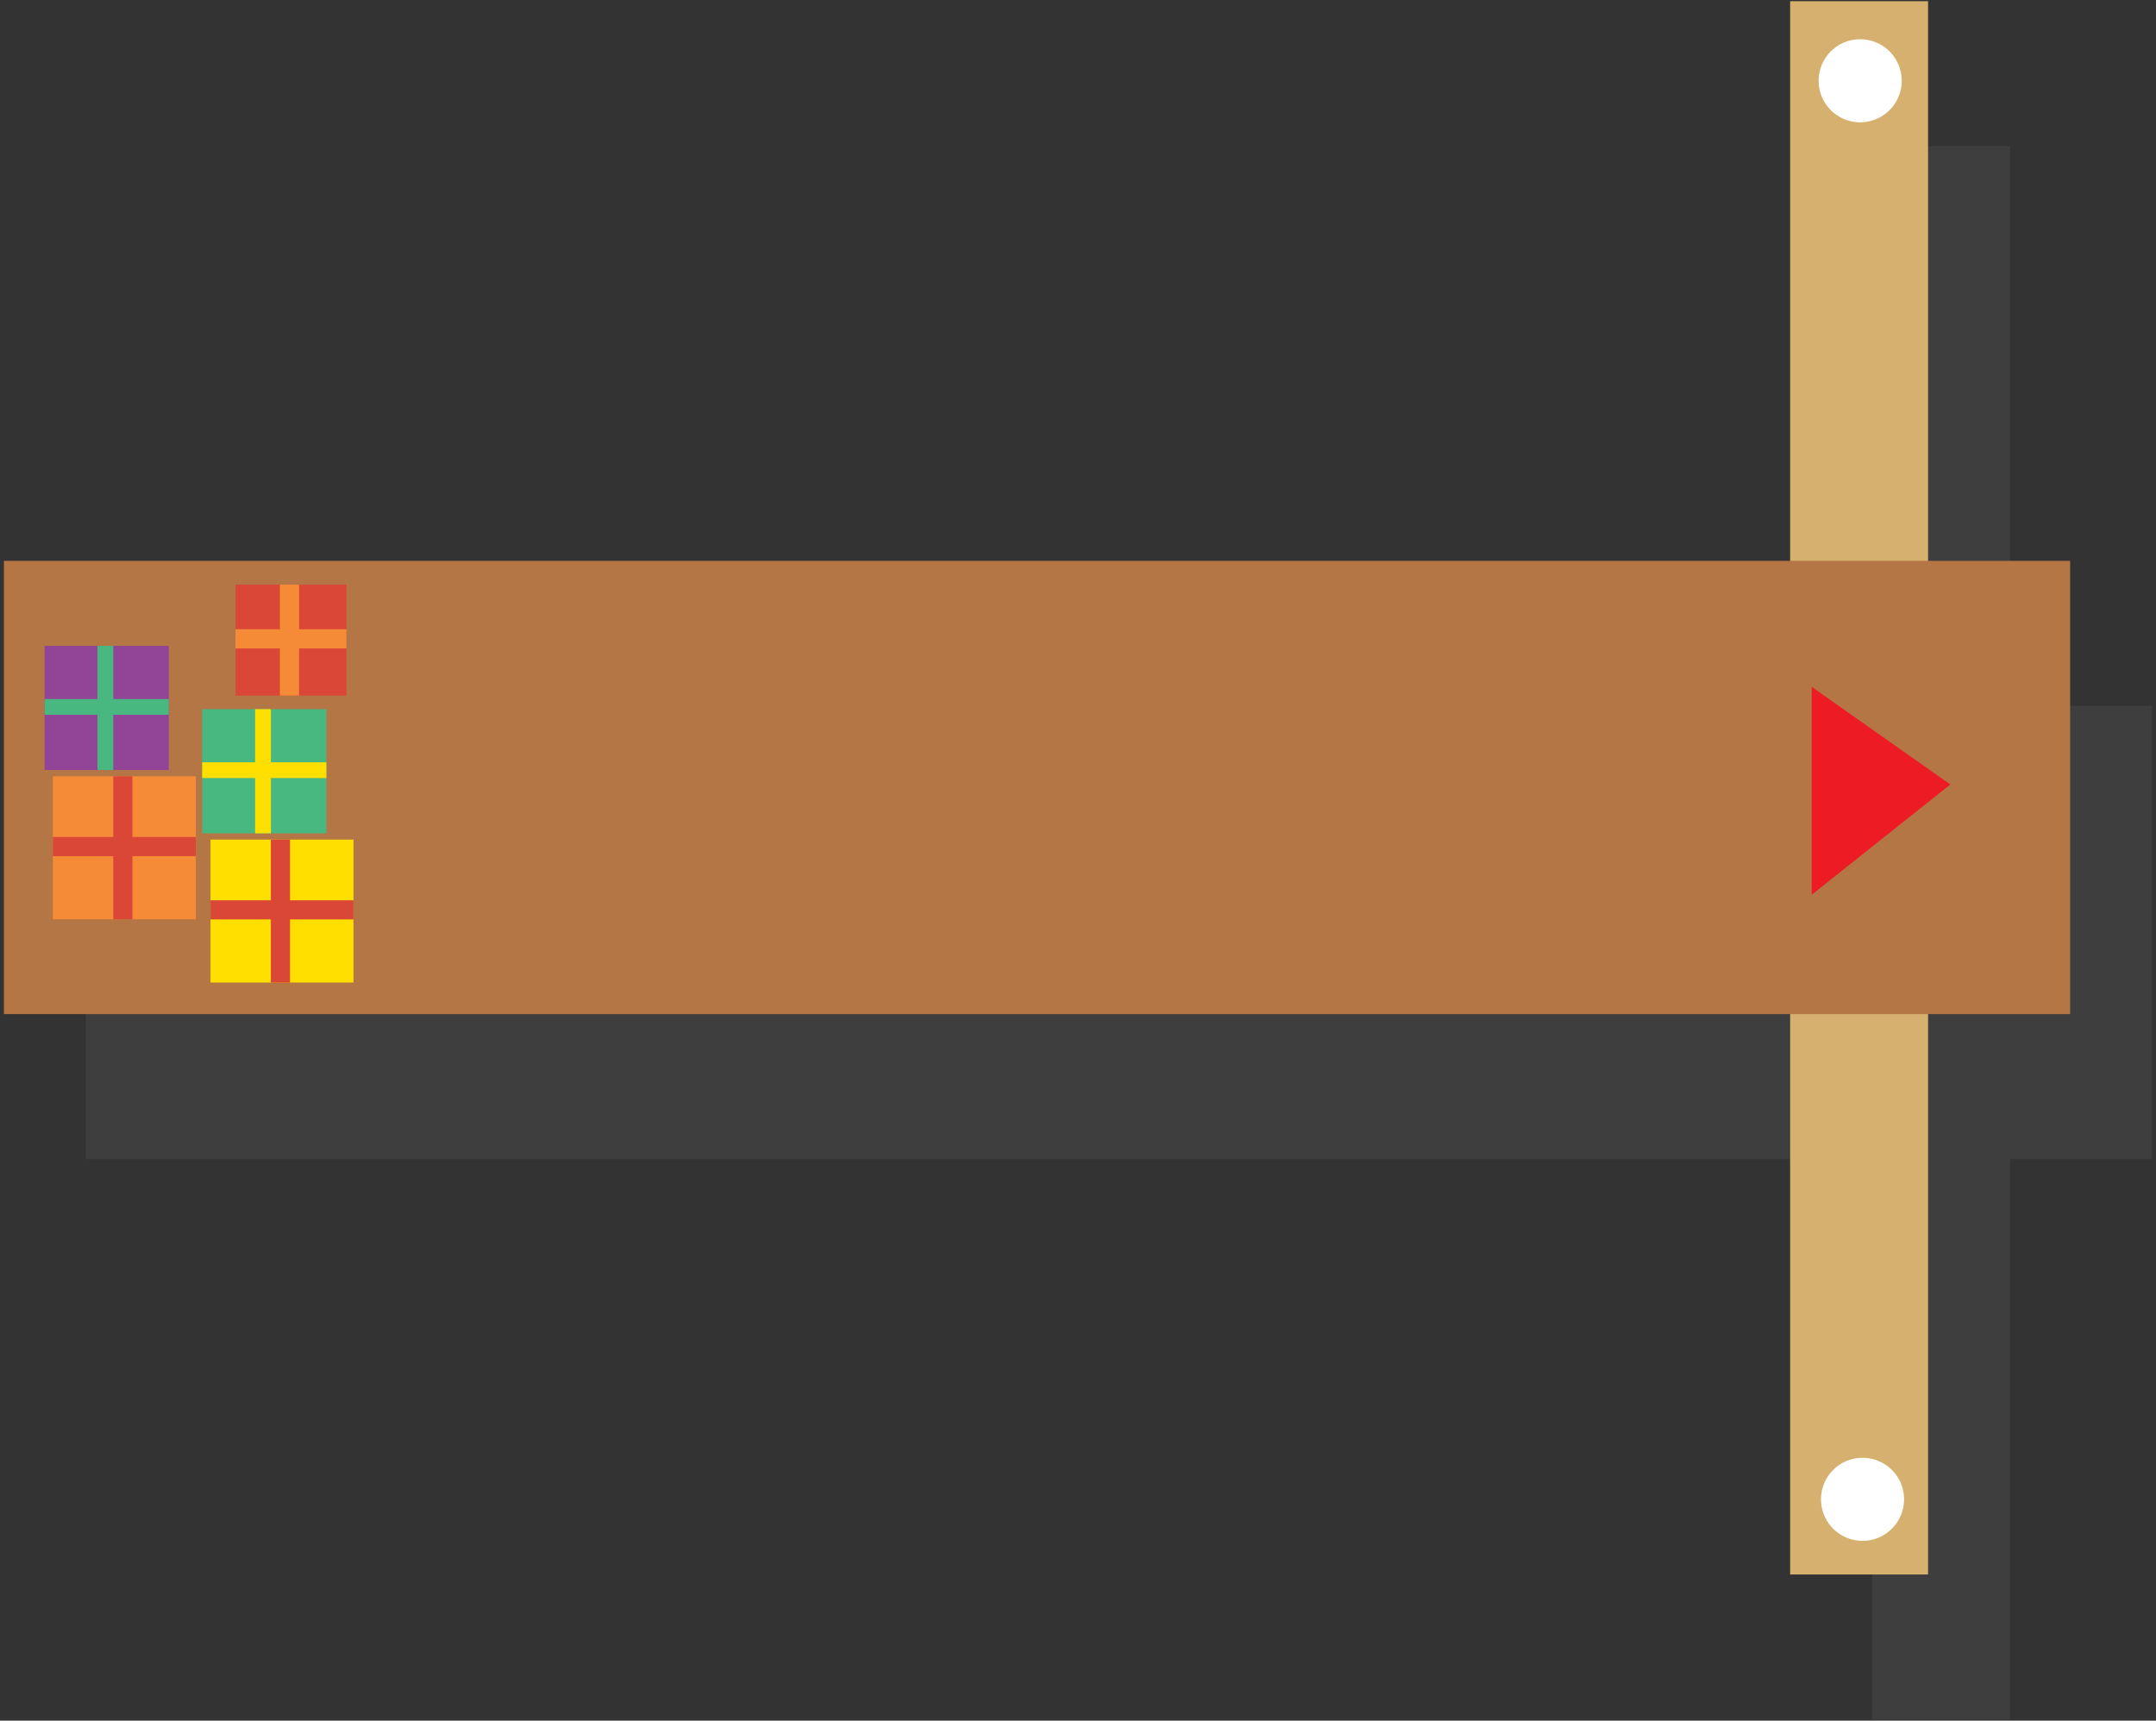 <svg xmlns="http://www.w3.org/2000/svg" xmlns:xlink="http://www.w3.org/1999/xlink" width="228" height="182" viewBox="0 0 228 182"><rect x="0" y="0" width="228" height="182" fill="#333333" stroke="none"/><g opacity=".7"><defs><path id="a" d="M9.082 15.46h218.503v166.415H9.082z"/></defs><clipPath id="b"><use xlink:href="#a" overflow="visible"/></clipPath><path opacity=".3" clip-path="url(#b)" fill="#6D6D6D" d="M227.585 74.656h-15.022V15.46h-14.585v59.196H9.08v47.94h188.9v59.28h14.585v-59.28h15.022z"/></g><path fill="#D6B06E" d="M189.31.125h14.586V166.54H189.31z"/><path fill="#B47645" d="M.415 59.323h218.503v47.94H.415z"/><path fill="#F68B37" d="M5.592 82.113h15.122v15.122H5.592z"/><path fill="#DA4737" d="M14.005 90.558h6.71V88.53h-6.71v-6.417h-2.028v6.418H5.592v2.028h6.385v6.676h2.028z"/><path fill="#924496" d="M4.714 68.314H17.85V81.45H4.713z"/><path fill="#49B880" d="M11.98 75.603h5.87v-1.667h-5.87v-5.622h-1.667v5.622h-5.6v1.667h5.6v5.846h1.668z"/><path fill="#FEDF00" d="M22.26 88.806h15.12v15.122H22.26z"/><path fill="#DA4737" d="M30.672 97.252h6.71v-2.027h-6.71v-6.418h-2.028v6.418H22.26v2.027h6.384v6.678h2.028zM24.905 61.84H36.64v11.734H24.906z"/><path fill="#F68B37" d="M31.628 68.588h5.014V66.56h-5.014v-4.72H29.6v4.72h-4.695v2.028H29.6v4.987h2.028z"/><path fill="#49B880" d="M21.38 75.01h13.135v13.133H21.38z"/><path fill="#FEDF00" d="M28.648 82.297h5.867V80.63h-5.867v-5.622H26.98v5.622h-5.6v1.667h5.6v5.847h1.668z"/><path fill="#fff" d="M201.108 8.478a4.393 4.393 0 1 1-8.785-.001 4.393 4.393 0 0 1 8.785.002m.25 150.107a4.39 4.39 0 0 0-4.393-4.39 4.391 4.391 0 1 0 0 8.783 4.393 4.393 0 0 0 4.393-4.394"/><path fill="#ED1C24" d="M191.585 72.645v22l14.667-11.667z"/></svg>
